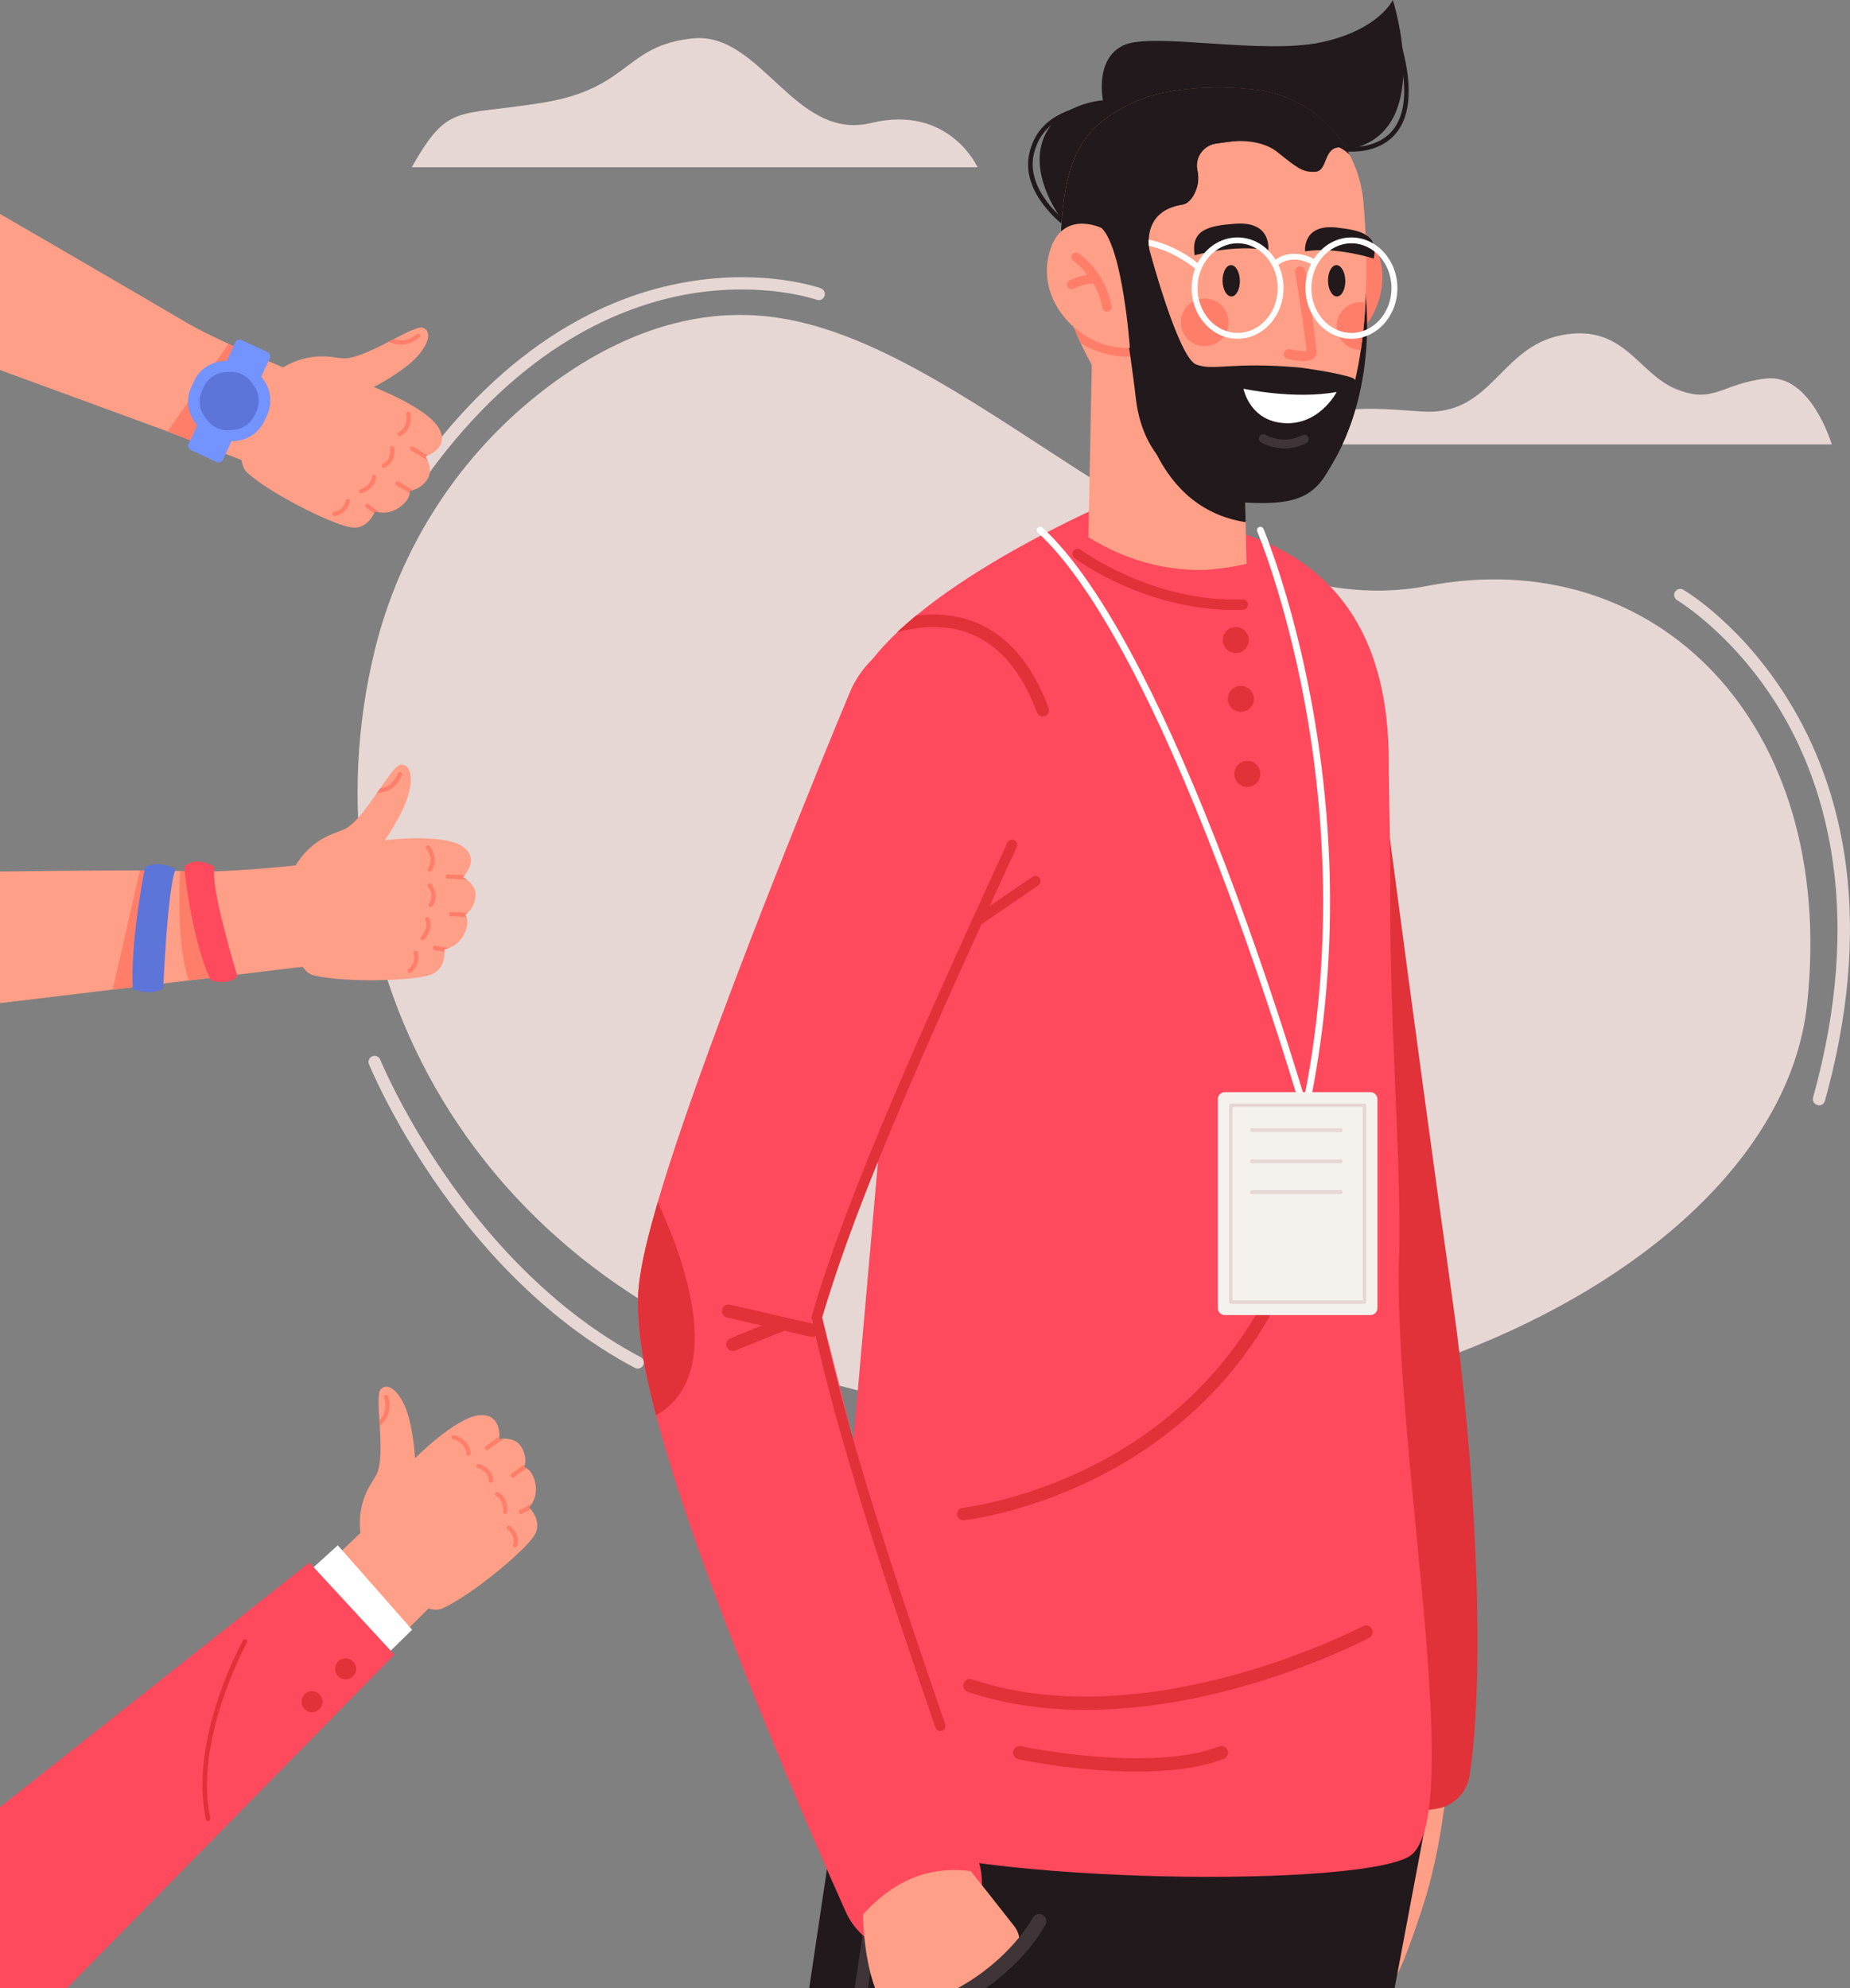 <?xml version="1.0" encoding="UTF-8"?>
<svg id="Layer_1" data-name="Layer 1" xmlns="http://www.w3.org/2000/svg" viewBox="0 0 408.98 439.42">
  <rect x="0" y="0" width="408.98" height="439.42" fill="#808080" stroke="none"/>
  <defs>
    <style>
      .cls-1 {
        fill: #e13139;
      }

      .cls-2 {
        fill: #fff;
      }

      .cls-3 {
        fill: #ff9f87;
      }

      .cls-4 {
        fill: #ff7e6a;
      }

      .cls-5 {
        fill: #ff495c;
      }

      .cls-6 {
        fill: #3f3538;
      }

      .cls-7 {
        fill: #f5f2ee;
      }

      .cls-8 {
        fill: #21191b;
      }

      .cls-9 {
        fill: #e6d7d4;
      }

      .cls-10 {
        fill: #7393ff;
      }

      .cls-11 {
        fill: #5d74d9;
      }
    </style>
  </defs>
  <g>
    <path class="cls-9" d="M82.75,144.11c5.57-23.11,18.87-43.83,38.11-58.41,13.43-10.18,31.17-18.54,51.36-15.43,45.08,6.94,92.98,68.95,143.24,59.25s90.69,29.87,84.05,92.34-117.05,111.16-214.98,84.12c-84.14-23.23-117.3-97.53-101.78-161.87Z"/>
    <g>
      <path class="cls-9" d="M404.95,98.23s-4.6-15.71-14.56-14.56c-9.96,1.15-11.49,5.75-19.92,2.3-8.43-3.45-11.49-14.56-25.28-11.88-13.79,2.68-15.32,18.01-31.03,16.86s-21.07-1.53-26.82,7.28h117.61Z"/>
      <path class="cls-9" d="M216.11,36.96s-6.3-13.93-23.51-9.78c-17.01,4.11-24.34-20.26-39.48-18.69-15.15,1.57-13.78,11.06-33.1,14.2-19.32,3.13-20.86,0-29,14.27,0,0,125.09,0,125.09,0Z"/>
    </g>
    <path class="cls-9" d="M402.14,244.31c.59,0,1.13-.39,1.3-.99,5.15-18.52,6.72-35.97,4.67-51.87-1.64-12.76-5.6-24.55-11.77-35.05-10.52-17.91-23.65-25.72-24.2-26.05-.64-.38-1.47-.16-1.85.48-.38.64-.16,1.47.48,1.84h0c.13.08,13.16,7.86,23.31,25.21,9.37,16.01,18.14,43.7,6.74,84.7-.2.72.22,1.46.94,1.66.12.03.24.05.36.05Z"/>
    <path class="cls-9" d="M93.46,105.56c.42,0,.83-.19,1.09-.56,20.68-28.57,43.02-37.57,58.11-40.08,16.28-2.71,27.78,1.3,27.89,1.34.7.25,1.47-.11,1.72-.82.25-.7-.11-1.47-.82-1.72-.49-.18-12.27-4.29-29.24-1.46-9.94,1.65-19.59,5.37-28.69,11.04-11.33,7.06-21.82,17.2-31.17,30.12-.44.6-.3,1.45.3,1.88.24.17.52.26.79.26Z"/>
    <path class="cls-9" d="M140.99,302.5c.48,0,.95-.26,1.19-.72.35-.66.1-1.47-.56-1.82-20.25-10.69-34.83-28-43.49-40.64-9.4-13.71-14.03-25-14.07-25.11-.28-.69-1.07-1.02-1.76-.74s-1.02,1.07-.74,1.76c.05.11,4.79,11.67,14.35,25.62,8.83,12.89,23.71,30.56,44.46,41.5.2.11.41.16.63.16Z"/>
  </g>
  <g>
    <g>
      <g>
        <path class="cls-3" d="M78.28,116.62c-3.38.08-18.34-7.34-23.6-12.12-2.54-2.31-1.07-8.83,1.14-14.96,2.61-7.25,9.97-11.65,17.61-10.62.83.11,1.61.21,2.29.27,2.47.23,6.58-1.79,10.26-3.68.36-.19.71-.37,1.06-.55,2.95-1.53,5.47-2.82,6.38-2.53,2.12.68,1.48,3.69-1.69,6.89-3.17,3.2-9.11,6.23-9.11,6.23,0,0,11.71,4.49,14.37,9.04,2.15,3.68-1.11,5.53-2.44,6.1-.31.14-.52.2-.52.2,0,0,.25.35.51.92h0c.47,1.04.93,2.78-.18,4.3-1.11,1.52-2.37,2.04-3.12,2.23-.4.1-.66.1-.66.1,0,0,.04.22-.01.6-.1.71-.56,1.94-2.35,3.16-1.63,1.12-3.23,1.2-4.25,1.07-.68-.08-1.09-.24-1.09-.24,0,0-.06.19-.2.48-.47.96-1.78,3.07-4.39,3.13Z"/>
        <path class="cls-4" d="M85.97,75.5c.36-.19.71-.37,1.06-.55.93.33,2.17.49,3.53-.1.5-.22,1.02-.54,1.55-.99.2-.17.49-.15.66.05.17.2.15.49-.05.66-2.71,2.31-5.29,1.66-6.75.93Z"/>
        <path class="cls-4" d="M87.9,96.14c-.1-.22,0-.48.21-.6,2.28-1.24,1.74-3.87,1.72-3.98-.05-.25.11-.5.36-.56.25-.05.5.1.56.36.26,1.18.14,3.75-2.19,5.01-.23.12-.51.04-.64-.19,0-.01-.01-.03-.02-.04Z"/>
        <path class="cls-4" d="M84.4,103.11c-.1-.24,0-.52.24-.62,1.98-.86,1.59-3.34,1.58-3.36-.04-.26.13-.5.39-.54.26-.04.5.13.54.39.19,1.11-.02,3.46-2.14,4.38-.24.1-.52,0-.62-.24Z"/>
        <path class="cls-4" d="M79.4,108.77s0-.01,0-.02c-.09-.24.03-.51.27-.61,2.57-1,2.55-2.69,2.55-2.76,0-.26.19-.48.45-.49.26-.01.48.18.49.44,0,.1.09,2.42-3.14,3.68-.24.09-.5-.02-.6-.25Z"/>
        <path class="cls-4" d="M73.47,113.78s-.03-.08-.04-.12c-.04-.26.15-.49.4-.53,2.17-.29,2.61-2.43,2.62-2.45.05-.26.3-.42.55-.37.25.05.42.3.37.55-.19.98-1.15,2.9-3.42,3.2-.21.03-.41-.09-.49-.28Z"/>
        <path class="cls-4" d="M94.52,101.8c-1.7-1.14-3.62-2.21-3.65-2.23-.09-.05-.16-.13-.2-.22-.06-.13-.06-.28.02-.42.13-.23.41-.31.64-.18.1.06,1.65.92,3.2,1.93-.31.14-.52.2-.52.2,0,0,.25.35.51.92Z"/>
        <path class="cls-4" d="M90.55,109.02c-1.48-.95-2.9-1.74-2.92-1.75-.09-.05-.16-.13-.2-.22-.06-.13-.06-.28.02-.42.13-.23.41-.31.64-.18.1.05,1.6.89,3.13,1.88-.4.1-.66.1-.66.1,0,0,.04.23,0,.6Z"/>
        <path class="cls-4" d="M82.66,113.49c-.99-.72-1.7-1.31-1.76-1.36-.06-.05-.1-.11-.13-.17-.07-.16-.05-.35.07-.49.17-.2.46-.23.66-.05.02.02,1.1.92,2.45,1.85-.68-.08-1.09-.24-1.09-.24,0,0-.06.19-.2.48Z"/>
      </g>
      <path class="cls-3" d="M40.98,71.16c2.6,1.54,6.04,3.23,9.55,4.84,1.39.64,2.78,1.26,4.14,1.85,6.14,2.68,11.47,4.76,11.47,4.76l-11.37,19.61-9.99-3.87-7.73-2.99L0,81.79v-34.51s32.69,18.98,40.98,23.88Z"/>
      <path class="cls-4" d="M37.04,95.37l13.49-19.36c1.39.64,2.78,1.26,4.14,1.85l-9.9,20.5-7.73-2.99Z"/>
    </g>
    <g>
      <path class="cls-10" d="M59.64,79.17l-10.36,22.45c-.24.51-.85.74-1.36.5l-5.71-2.63c-.51-.24-.74-.85-.5-1.36l10.32-22.47c.24-.51.85-.74,1.36-.5l5.74,2.65c.51.24.74.85.5,1.36Z"/>
      <path class="cls-10" d="M58.46,93.01l.59-1.28c1.15-2.49.88-5.41-.7-7.66l-.81-1.15c-1.58-2.24-4.25-3.47-6.98-3.22l-1.4.13c-2.74.25-5.13,1.94-6.28,4.44l-.59,1.28c-1.15,2.49-.88,5.41.7,7.66l.81,1.15c1.58,2.24,4.25,3.47,6.98,3.22l1.4-.13c2.74-.25,5.13-1.94,6.28-4.44Z"/>
      <path class="cls-11" d="M49.57,82.3l1.01-.09c1.97-.18,3.88.7,5.02,2.32l.59.83c1.14,1.62,1.33,3.71.51,5.51l-.42.92c-.83,1.79-2.55,3.01-4.52,3.19l-1.01.09c-1.97.18-3.88-.7-5.02-2.32l-.59-.83c-1.14-1.62-1.33-3.71-.51-5.51l.42-.92c.83-1.79,2.55-3.01,4.52-3.19Z"/>
    </g>
  </g>
  <g>
    <g>
      <path class="cls-3" d="M95.85,215.18c-2.95,1.66-19.64,2.13-26.53.39-3.33-.84-5.09-7.29-6.02-13.74-1.1-7.63,3.33-14.97,10.56-17.65.79-.29,1.52-.58,2.15-.84,2.29-.95,4.97-4.67,7.33-8.07.23-.33.45-.66.68-.98,1.89-2.74,3.5-5.06,4.44-5.23,2.19-.4,3.04,2.56,1.75,6.87s-5.12,9.78-5.12,9.78c0,0,12.45-1.54,16.93,1.23,3.62,2.24,1.61,5.4.71,6.53-.21.27-.36.42-.36.42,0,0,.39.2.88.57h0c.9.7,2.13,2.01,1.86,3.88-.27,1.86-1.14,2.92-1.71,3.43-.31.28-.53.39-.53.39,0,0,.14.18.27.53.24.67.41,1.98-.59,3.89-.92,1.76-2.29,2.57-3.24,2.94-.64.25-1.08.3-1.08.3,0,0,.03.2.04.52.04,1.07-.13,3.54-2.4,4.82Z"/>
      <path class="cls-4" d="M83.33,175.26c.23-.33.45-.66.68-.98.97-.14,2.14-.58,3.07-1.75.34-.43.65-.96.9-1.6.09-.24.37-.36.61-.26.24.09.36.37.26.61-1.3,3.31-3.89,3.95-5.53,3.99Z"/>
      <path class="cls-4" d="M94.72,192.58c-.19-.15-.23-.42-.1-.63,1.43-2.16-.28-4.23-.35-4.32-.17-.2-.14-.49.06-.66s.49-.15.66.05c.78.92,1.88,3.24.42,5.45-.14.22-.43.28-.65.13-.01,0-.02-.01-.03-.02Z"/>
      <path class="cls-4" d="M94.9,200.37c-.2-.16-.24-.46-.07-.66,1.34-1.69-.17-3.69-.18-3.71-.16-.21-.12-.5.09-.66.21-.16.5-.12.66.09.69.9,1.61,3.07.17,4.87-.16.2-.46.24-.66.08Z"/>
      <path class="cls-4" d="M93.15,207.72s0,0-.01-.01c-.2-.17-.22-.47-.05-.66,1.8-2.09.99-3.57.95-3.63-.13-.22-.05-.51.17-.64.22-.13.51-.06.64.16.05.08,1.22,2.1-1.05,4.73-.16.19-.45.22-.65.06Z"/>
      <path class="cls-4" d="M90.27,214.92s-.06-.06-.09-.09c-.15-.21-.1-.51.11-.66,1.78-1.27,1.17-3.37,1.16-3.39-.07-.25.07-.51.31-.59.25-.08.51.07.59.31.29.95.34,3.1-1.51,4.43-.18.12-.41.11-.57-.01Z"/>
      <path class="cls-4" d="M103.23,194.46c-2.04-.21-4.23-.25-4.26-.25-.11,0-.21-.04-.28-.1-.11-.09-.18-.23-.18-.38,0-.26.22-.47.48-.46.11,0,1.89.04,3.74.2-.21.27-.36.42-.36.42,0,0,.39.2.88.57Z"/>
      <path class="cls-4" d="M103.11,202.7c-1.75-.14-3.38-.18-3.4-.17-.11,0-.21-.04-.28-.1-.11-.09-.18-.23-.18-.38,0-.26.22-.46.48-.46.11,0,1.83.03,3.65.19-.31.28-.53.39-.53.39,0,0,.14.18.27.53Z"/>
      <path class="cls-4" d="M98.25,210.35c-1.21-.17-2.11-.36-2.19-.38-.07-.01-.14-.05-.19-.09-.14-.11-.21-.29-.17-.47.05-.25.3-.42.56-.36.02,0,1.4.3,3.03.48-.64.25-1.08.3-1.08.3,0,0,.03.19.04.52Z"/>
    </g>
    <path class="cls-3" d="M69.16,190.85l-.83,22.66-10.64,1.28-8.23.99-.37.05-7.38.89-9.24,1.11-7.55.9-24.93,3v-29.09s17.89-.28,30.93-.24c1.05,0,2.07,0,3.04.02,2.24.02,4.25.05,5.88.1l.6.02c.4.01.78.03,1.12.04.73.03,1.51.05,2.31.05,2.56.02,5.47-.09,8.39-.26,1.52-.09,3.05-.2,4.53-.31,6.68-.52,12.36-1.19,12.36-1.19Z"/>
    <path class="cls-4" d="M49.1,215.82l-7.38.89c-2.53-7.49-2.15-19.43-1.87-24.21l.6.02,3.44.1,5.21,23.21Z"/>
    <path class="cls-4" d="M33.97,192.4l-1.49,25.42-7.55.9,6-26.34c1.05,0,2.07,0,3.04.02Z"/>
    <path class="cls-11" d="M32.08,191.61s-3.25,15.89-2.75,26.97c0,0,3.5,1.67,6.75-.08,0,0,.92-22.25,2.75-26.42,0,0-3.33-2.01-6.75-.47Z"/>
    <path class="cls-5" d="M40.75,191.61s1.27,14.94,5.83,25.06c0,0,3.79,1.29,5.92-.83,0,0-6.17-20-5.08-24.23,0,0-4.06-2.69-6.67,0Z"/>
  </g>
  <g>
    <g>
      <g>
        <path class="cls-3" d="M118.42,338.83c-1.3,3.13-14.13,13.8-20.63,16.68-3.14,1.39-8.51-2.6-13.22-7.09-5.58-5.32-6.62-13.83-2.59-20.4.44-.72.84-1.39,1.18-1.99,1.21-2.17,1.03-6.74.78-10.87-.03-.4-.05-.8-.07-1.19-.21-3.32-.37-6.14.27-6.86,1.48-1.66,3.97.14,5.61,4.33,1.64,4.19,2.01,10.86,2.01,10.86,0,0,8.85-8.89,14.08-9.48,4.23-.48,4.6,3.26,4.59,4.7,0,.34-.03.56-.03.56,0,0,.43-.09,1.04-.09h0c1.14,0,2.92.27,3.86,1.9.94,1.64.91,3,.77,3.76-.07.41-.18.64-.18.64,0,0,.22.05.54.25.6.38,1.55,1.3,1.94,3.43.36,1.95-.21,3.44-.73,4.32-.35.59-.67.9-.67.9,0,0,.15.13.36.38.69.82,2.08,2.87,1.09,5.28Z"/>
        <path class="cls-4" d="M83.93,315.16c-.03-.4-.05-.8-.07-1.19.68-.71,1.33-1.78,1.34-3.27,0-.55-.08-1.15-.28-1.82-.08-.25.07-.51.32-.58.25-.08.51.07.58.32,1.02,3.41-.62,5.51-1.89,6.55Z"/>
        <path class="cls-4" d="M103.58,321.75c-.24,0-.44-.19-.46-.43-.21-2.58-2.83-3.16-2.94-3.18-.25-.05-.42-.3-.37-.55s.3-.42.55-.37c1.18.24,3.48,1.39,3.69,4.03.02.26-.17.49-.43.51-.02,0-.03,0-.04,0Z"/>
        <path class="cls-4" d="M108.54,327.77c-.26,0-.47-.21-.47-.47.02-2.16-2.41-2.8-2.43-2.81-.25-.07-.4-.32-.34-.57.07-.25.32-.4.57-.34,1.09.28,3.16,1.42,3.14,3.73,0,.26-.21.47-.47.47Z"/>
        <path class="cls-4" d="M111.69,334.63h-.02c-.26-.01-.46-.23-.45-.49.13-2.76-1.43-3.42-1.5-3.45-.24-.1-.36-.37-.26-.61.09-.24.36-.36.6-.27.09.04,2.25.9,2.1,4.37-.01.25-.22.45-.47.45Z"/>
        <path class="cls-4" d="M113.87,342.07s-.09,0-.13-.02c-.25-.07-.39-.33-.32-.58.61-2.1-1.16-3.37-1.18-3.39-.21-.15-.26-.44-.11-.65.15-.21.44-.26.65-.12.81.57,2.18,2.23,1.55,4.42-.06.21-.25.34-.46.34Z"/>
        <path class="cls-4" d="M111.44,317.98c-1.73,1.09-3.49,2.42-3.51,2.43-.08.07-.19.1-.29.1-.14,0-.28-.07-.37-.19-.16-.21-.12-.5.09-.66.09-.07,1.51-1.13,3.07-2.15,0,.34-.03.56-.03.56,0,0,.43-.09,1.04-.09Z"/>
        <path class="cls-4" d="M116.43,324.53c-1.47.97-2.76,1.95-2.78,1.96-.08.07-.19.1-.29.1-.14,0-.28-.07-.38-.19-.15-.21-.11-.5.09-.66.09-.07,1.46-1.1,2.99-2.1-.07.41-.18.64-.18.64,0,0,.22.05.54.25Z"/>
        <path class="cls-4" d="M117.33,333.56c-1.06.61-1.89,1.02-1.96,1.05-.07.03-.14.05-.21.05-.17,0-.34-.1-.42-.27-.11-.23-.02-.51.22-.63.02,0,1.28-.63,2.68-1.49-.35.59-.67.9-.67.9,0,0,.15.13.35.38Z"/>
      </g>
      <path class="cls-3" d="M61.76,354.54c2.46-1.76,5.4-4.22,8.29-6.77,1.14-1.01,2.28-2.04,3.37-3.04,4.94-4.53,8.99-8.57,8.99-8.57l13.34,18.34-7.58,7.57-5.86,5.86-43.31,43.27-19.43-25.19s34.36-25.87,42.2-31.47Z"/>
    </g>
    <polygon class="cls-2" points="68.22 347.4 74.68 341.56 91.11 360.22 85.79 365.42 68.22 347.4"/>
    <polygon class="cls-5" points="14.8 439.42 87.19 365.73 68.39 345.38 0 399.43 0 439.42 14.8 439.42"/>
    <path class="cls-1" d="M45.63,402.33c-.05-.06-.09-.14-.11-.22-2.01-9.23.33-19.49,2.65-26.48,2.5-7.55,5.52-13.01,5.55-13.07.13-.24.44-.33.68-.19s.33.44.19.68c-.12.21-11.85,21.6-8.1,38.85.06.27-.11.54-.38.6-.18.04-.37-.03-.48-.16Z"/>
    <path class="cls-1" d="M70.52,377.87c-.96.85-2.43.75-3.27-.21-.85-.96-.75-2.43.21-3.27.96-.85,2.43-.75,3.27.21.85.96.75,2.43-.21,3.27Z"/>
    <path class="cls-1" d="M77.94,370.61c-.96.85-2.43.75-3.27-.21-.85-.96-.75-2.43.21-3.27.96-.85,2.43-.75,3.27.21.85.96.75,2.43-.21,3.27Z"/>
  </g>
  <g>
    <path class="cls-3" d="M319.86,394.42s-1.13,14.01-5.25,26.76c-4.12,12.76-5.72,15.15-5.72,15.15,0,0-19.89-49.51,10.97-41.91Z"/>
    <polygon class="cls-8" points="308.31 439.42 316 398.6 244.2 401.04 240.83 439.42 308.31 439.42"/>
    <g>
      <path class="cls-8" d="M254.41,439.42c5.75-20.17,9.81-34.37,9.81-34.37l-77.12-20.61-8.2,54.98h75.51Z"/>
      <path class="cls-6" d="M191.88,439.42l6.75-45.38c.12-.8-.43-1.54-1.23-1.65-.8-.12-1.54.43-1.65,1.23l-6.81,45.8h2.94Z"/>
    </g>
    <g>
      <g>
        <path class="cls-1" d="M318.05,399.69c3.56-.75,6.28-3.65,6.83-7.25,3.77-24.64.9-72.08-3.63-104.11-8.56-60.54-19.93-148.33-19.93-148.33-7.54,40.8-12.16,208.19-.57,257.53,6.05,2.36,11.86,3.29,17.3,2.15Z"/>
        <path class="cls-5" d="M313.88,346.89c-.22-2.33-.45-4.67-.67-7.04-.08-.83-.16-1.67-.24-2.5-.22-2.23-.43-4.46-.64-6.69-.11-1.15-.22-2.29-.33-3.43-.11-1.2-.23-2.4-.33-3.59-.06-.66-.12-1.33-.18-2-.06-.61-.11-1.22-.16-1.84-.14-1.45-.26-2.89-.38-4.33-.04-.38-.07-.76-.1-1.13-.03-.38-.06-.77-.09-1.14-.17-1.98-.32-3.95-.46-5.89-.07-.96-.14-1.93-.2-2.88-.06-.77-.11-1.55-.15-2.31-.02-.24-.03-.48-.05-.72-.03-.48-.06-.95-.08-1.42-.05-.77-.1-1.56-.14-2.33-.03-.66-.07-1.33-.1-1.98-.04-.79-.08-1.56-.11-2.33-.07-1.62-.12-3.2-.17-4.76-.06-2.48-.09-4.87-.08-7.15.01-1.25.04-2.46.08-3.65.01-.38.02-.76.03-1.15.02-.82.04-1.65.04-2.52.03-3.12,0-6.52-.08-10.15-.02-.87-.04-1.76-.07-2.65,0-.05,0-.1,0-.14-.02-.81-.04-1.63-.07-2.46-.03-.89-.06-1.81-.08-2.73,0-.04,0-.06,0-.1-.01-.34-.02-.68-.04-1.03-.02-.4-.03-.8-.05-1.2-.01-.38-.04-.76-.05-1.14-.04-1.11-.08-2.24-.12-3.37-.05-1.11-.1-2.23-.14-3.36-.03-.74-.06-1.49-.09-2.24-.08-1.98-.16-3.98-.25-6.01-.02-.41-.03-.82-.05-1.23-.01-.33-.03-.68-.04-1.02-.1-2.46-.2-4.96-.3-7.47-.02-.79-.05-1.58-.08-2.38-.02-.73-.06-1.45-.08-2.19-.02-.79-.05-1.59-.08-2.38,0-.07,0-.13,0-.19-.03-.97-.06-1.95-.08-2.92-.02-.6-.04-1.2-.05-1.8-.12-4.61-.2-9.22-.22-13.79-.01-1.6-.01-3.2,0-4.79,0-.3,0-.6,0-.89.06-9.25-.33-20.19-.34-28.35-.03-25.55-10.14-43.03-32.4-50.24l-16.95-5.5c-5.94-1.92-12.39-1.49-18.03,1.2-9.77,4.65-25.48,12.86-37.14,22.51-1.46,1.21-2.85,2.43-4.16,3.68-5.7,5.41-9.85,11.17-10.84,16.94-.24,1.41-.52,3.5-.83,6.18-.16,1.46-.35,3.1-.53,4.9-1.22,11.86-2.74,30.78-4.12,52.9-.04.6-.07,1.2-.11,1.82-.11,1.8-.22,3.63-.34,5.48-.04.73-.08,1.46-.12,2.2-.04.78-.09,1.57-.14,2.36-.06,1.01-.12,2.02-.17,3.04-.04.79-.09,1.58-.13,2.37-.04.73-.07,1.45-.12,2.18-.04.64-.06,1.29-.1,1.92-.05,1.05-.11,2.11-.16,3.18-.04.61-.06,1.21-.09,1.82-.13,2.58-.26,5.19-.38,7.82-.18,3.97-.36,7.98-.52,12-.02.63-.05,1.27-.07,1.9-.05,1.42-.1,2.83-.15,4.25-.09,2.24-.17,4.49-.25,6.74-.15,4.77-.29,9.55-.41,14.31-.04,2.05-.1,4.09-.14,6.13-.01.52-.02,1.02-.03,1.54-.03,1.49-.05,2.97-.09,4.45,0,.29,0,.57,0,.85-.02.98-.04,1.97-.04,2.95-.01,1.09-.03,2.17-.04,3.24-.01,1.15-.02,2.29-.03,3.42-.02,1.98-.03,3.96-.03,5.92,0,.71,0,1.41,0,2.11v1.83c0,1.05,0,2.08,0,3.12.01,3.14.04,6.23.09,9.26.02,1.69.06,3.36.1,5.02.01.69.03,1.38.04,2.06.02.71.04,1.42.06,2.12.86,30.45,3.7,53.19,9.87,56.71,19.97,11.4,109.23,12.76,122.73,5.68,7.59-3.99,5.62-32.18,2.67-63.57ZM188.66,318.37l-6.92-27.2c3.62-11.86,7.74-23.35,12.36-34.48l-5.44,61.68Z"/>
        <path class="cls-1" d="M212.97,336.01c-.69,0-1.29-.52-1.37-1.23-.08-.76.47-1.43,1.22-1.51h0c.15-.02,15.13-1.71,31.81-10.92,15.33-8.46,35.3-25.21,43.35-56.94.19-.74.93-1.18,1.67-.99s1.18.93.99,1.67c-3.66,14.44-10.02,27.11-18.89,37.65-7.1,8.43-15.81,15.52-25.89,21.07-17.15,9.44-32.12,11.13-32.75,11.19-.05,0-.1,0-.15,0Z"/>
        <path class="cls-1" d="M276.06,141.22c.14,1.58-1.03,2.97-2.61,3.11-1.58.14-2.97-1.03-3.11-2.61-.14-1.58,1.03-2.97,2.61-3.11,1.58-.14,2.97,1.03,3.11,2.61Z"/>
        <path class="cls-1" d="M277.18,154.22c.14,1.58-1.03,2.97-2.61,3.11-1.58.14-2.97-1.03-3.11-2.61-.14-1.58,1.03-2.97,2.61-3.1,1.58-.14,2.97,1.03,3.11,2.61Z"/>
        <path class="cls-1" d="M278.61,170.81c.14,1.58-1.03,2.97-2.61,3.11-1.58.14-2.97-1.03-3.11-2.61-.14-1.58,1.03-2.97,2.61-3.11,1.58-.14,2.97,1.03,3.11,2.61Z"/>
        <path class="cls-1" d="M274.85,134.77s-.04,0-.05,0c-20.61.8-36.59-10.91-37.26-11.41-.51-.38-.61-1.09-.23-1.6s1.09-.61,1.6-.24c.16.12,16.02,11.73,35.8,10.96.63-.02,1.16.47,1.18,1.1.02.61-.44,1.13-1.04,1.18Z"/>
        <path class="cls-1" d="M207.87,382.61c.12,0,.25-.02.37-.06.6-.2.91-.85.71-1.45-10.69-31.1-21.6-63.66-27.21-89.93,7.94-27.3,25.77-66.26,43.02-103.95.26-.57.01-1.25-.56-1.51-.57-.26-1.25,0-1.51.56-17.34,37.89-35.27,77.06-43.21,104.54-.05.18-.06.37-.02.55,5.62,26.45,16.58,59.2,27.34,90.48.16.47.61.77,1.08.77Z"/>
        <path class="cls-1" d="M216.35,204.46c.22,0,.45-.06.64-.2l12.55-8.56c.52-.35.65-1.06.3-1.59-.35-.52-1.07-.66-1.59-.3l-12.55,8.56c-.52.36-.65,1.07-.3,1.58.22.32.58.5.94.5Z"/>
        <path class="cls-1" d="M240.06,377.92c12.48,0,24.31-2.31,33.55-4.84,16.85-4.63,28.95-11,29.07-11.07.71-.38.98-1.26.6-1.97-.38-.71-1.26-.98-1.97-.6-.47.25-47.45,24.79-86.42,11.75-.77-.26-1.59.16-1.85.92-.26.76.16,1.59.92,1.85,8.58,2.87,17.49,3.97,26.09,3.97Z"/>
        <path class="cls-1" d="M251.29,391.58c6.77,0,13.71-.7,19.24-2.82.75-.29,1.13-1.13.84-1.88-.29-.75-1.13-1.13-1.88-.84-15.35,5.86-43.49,0-43.78-.06-.79-.17-1.56.34-1.73,1.12-.17.79.34,1.56,1.12,1.73.78.17,13.18,2.75,26.18,2.75Z"/>
      </g>
      <g>
        <g>
          <path class="cls-5" d="M228.36,171.07v.03c-2.35,4.96-4.72,10.07-7.05,15.13l-6.96,15.24c-4.6,10.17-9.13,20.36-13.54,30.57-4.4,10.2-8.7,20.42-12.69,30.57-1.98,5.07-3.89,10.12-5.58,15.02-.84,2.44-1.61,4.84-2.25,7.04-.3,1.08-.6,2.15-.79,2.97-.06.23-.09.4-.13.57l-.06.26s0,.02,0,.03v-.02s0-.02,0-.03c0,0,0-.02-.02-.02v.05c0,.07-.03.14-.05.21,0,.29-.05.5-.04.92,0,.19,0,.36,0,.57l.02.66c0,.43.07.96.09,1.44l.15,1.59c.25,2.19.64,4.58,1.1,7.03.93,4.92,2.16,10.07,3.5,15.25,2.72,10.37,5.95,20.89,9.36,31.38,3.42,10.5,7.06,21,10.83,31.47,1.88,5.24,3.8,10.47,5.75,15.68l2.95,7.81,2.97,7.72.1.26c2.98,7.77-.62,16.59-8.32,20.01-7.94,3.52-17.25-.06-20.77-8l-3.5-7.88-3.42-7.84c-2.26-5.23-4.49-10.48-6.68-15.74-4.39-10.53-8.66-21.12-12.77-31.85-4.09-10.74-8.03-21.59-11.6-32.85-1.38-4.41-2.72-8.86-3.94-13.5-.35-1.31-.68-2.62-1-3.96-.73-3.05-1.42-6.19-1.98-9.57l-.4-2.61c-.11-.92-.24-1.78-.32-2.76l-.13-1.45c-.04-.49-.07-1.03-.09-1.54-.07-.99-.07-2.19-.08-3.31l.07-1.9.03-.47.05-.54.11-1.08.06-.54.07-.49.12-.79c.08-.53.16-1.05.25-1.5.34-1.95.72-3.61,1.11-5.26.77-3.25,1.61-6.24,2.46-9.17,0-.04.03-.09.04-.13,1.7-5.79,3.52-11.32,5.38-16.79,3.76-11.01,7.72-21.74,11.77-32.43,4.05-10.67,8.2-21.26,12.42-31.82l6.37-15.81c2.15-5.28,4.29-10.49,6.52-15.82.12-.28.27-.64.4-.91,5.22-11.07,18.43-15.82,29.5-10.6,11.07,5.22,15.81,18.43,10.59,29.5Z"/>
          <path class="cls-1" d="M231.01,158.27c-.07.03-.15.05-.22.06-.65.12-1.31-.23-1.55-.87-3.46-9.33-8.66-15.28-15.46-17.67-5.46-1.92-11.1-1.24-15.46-.03,1.31-1.25,2.7-2.47,4.16-3.68,3.78-.49,8.01-.36,12.21,1.12,7.61,2.68,13.37,9.17,17.13,19.31.26.71-.1,1.5-.81,1.77Z"/>
        </g>
        <path class="cls-1" d="M145.04,312.82c-.35-1.31-.68-2.62-1-3.96-.73-3.05-1.42-6.19-1.98-9.57l-.4-2.61c-.11-.92-.24-1.78-.32-2.76l-.13-1.45c-.04-.49-.07-1.03-.09-1.54-.07-.99-.07-2.19-.08-3.31l.07-1.9.03-.47.05-.54.11-1.08.06-.54.07-.49.12-.79c.08-.53.16-1.05.25-1.5.34-1.95.72-3.61,1.11-5.26.77-3.25,1.61-6.24,2.46-9.17,0-.04.03-.09.04-.13,4.83,10.25,15.84,37.83-.36,47.07Z"/>
        <path class="cls-3" d="M212.71,439.42l9.69-5.23s.09-.05.14-.08c3.02-1.67,3.79-5.68,1.66-8.4-3.53-4.51-9.59-12.14-9.59-12.14-10.18-1.28-17.67,2.83-23.83,9.58,0,0,.02,9.02,2.66,16.27h19.26Z"/>
        <path class="cls-6" d="M217.94,439.42c9.15-6.36,12.94-13.57,13.19-14.06.4-.78.09-1.74-.69-2.14s-1.74-.09-2.14.69c-.07.13-4.8,9.05-16.53,15.51h6.17Z"/>
        <path class="cls-1" d="M179.51,295.5c.66,0,1.26-.46,1.42-1.13.18-.79-.31-1.57-1.09-1.75l-18.46-4.25c-.78-.18-1.57.31-1.75,1.09-.18.79.31,1.57,1.09,1.75l18.46,4.25c.11.03.22.04.33.04Z"/>
        <path class="cls-1" d="M162.02,298.61c.18,0,.37-.03.55-.11l11.25-4.55c.75-.3,1.11-1.15.8-1.9-.3-.75-1.15-1.11-1.9-.8l-11.25,4.55c-.75.3-1.11,1.15-.8,1.9.23.57.78.91,1.35.91Z"/>
      </g>
    </g>
    <g>
      <path class="cls-8" d="M234.75,48.52s-7.04-9.02-4.27-17.35c2.77-8.33,13.35-9,13.35-9,0,0-1.92-9.17,4.58-12.17s30.69,2.24,43.96-.71c12.55-2.79,15.54-9.29,15.54-9.29,0,0,9.65,29.83-10.17,33.08-19.83,3.25-55.5,1.46-63,15.44Z"/>
      <path class="cls-8" d="M235.55,50.14c-.41-.3-10.13-7.46-7.95-16.43,1.96-8.09,9.09-9.72,14.81-11.03.71-.16,1.39-.32,2.05-.48l.24.97c-.66.17-1.35.32-2.07.49-5.74,1.31-12.24,2.8-14.06,10.29-2.02,8.32,7.47,15.31,7.57,15.38l-.59.81Z"/>
      <path class="cls-8" d="M298.86,33.52c-1.28,0-2.15-.14-2.25-.16l.17-.99c.07.01,6.96,1.12,10.88-3.33,3.43-3.89,3.68-10.79.73-20.49l.96-.29c3.05,10.06,2.73,17.27-.95,21.45-2.86,3.24-7.01,3.81-9.55,3.81Z"/>
      <g>
        <path class="cls-3" d="M275.58,124.63s-.03.01-.11.03c-.63.15-4.15.96-9.07,1.31h-.05c-6.55.16-15.89-1.09-25.74-7.23l.37-18.77.4-20.14,4.62,1.41,28.77,8.78.55,23.43.26,11.17Z"/>
        <path class="cls-8" d="M251.33,85.36s1.96,26.65,24.04,30.05l-.6-25.39-23.44-4.66Z"/>
      </g>
      <path class="cls-4" d="M291.91,50.8s8.6-5.31,12.72,5.18c4.12,10.49-5.4,23.87-15.19,21.69,0,0-1.41-21.48,2.46-26.88Z"/>
      <path class="cls-8" d="M294.38,102.69s9.81-14.18,7.49-38c0,0-2.47,18.58-5.31,21.65l-2.17,16.35Z"/>
      <path class="cls-3" d="M301.87,66.91c-.19,3.47-.52,6.97-1.03,10.43-.33,2.26-.75,4.49-1.26,6.67-1.8,7.77-4.78,14.91-9.5,20.19-9.2,10.29-22.27,5.8-33.43-4.24-7.25-6.52-13.7-15.4-17.74-24.11h0c-.59-1.28-1.13-2.53-1.62-3.78-1.77-4.59-2.79-9.01-2.83-12.91-.01-1.39-.01-2.72,0-4,.02-1.45.06-2.83.12-4.14.04-.86.1-1.69.16-2.5.23-3.08.6-5.77,1.12-8.15,2.11-9.55,6.79-14.12,15.23-17.94,6.15-2.79,16.52-3.73,26.17-2.64,9.26,1.04,17.05,6.65,21.14,14.52.37.68.69,1.38.99,2.1,0,0,0,.02.01.03,1.08,2.57,1.76,5.34,2.02,8.24.53,6.34.87,14.17.43,22.26Z"/>
      <path class="cls-4" d="M301.87,66.91c-.19,3.47-.52,6.97-1.03,10.43-.02,0-.05,0-.07,0-2.91,0-5.27-2.36-5.27-5.27s2.36-5.28,5.27-5.28c.38,0,.74.04,1.1.11Z"/>
      <path class="cls-4" d="M271.59,71.25c0,2.91-2.36,5.27-5.27,5.27s-5.27-2.36-5.27-5.27,2.36-5.28,5.27-5.28c2.91,0,5.27,2.36,5.27,5.28Z"/>
      <path class="cls-8" d="M264.11,56.42s9.02-2.54,16.25-1.08c0,0,.98-6.48-7.23-5.89-5.96.43-9.94,1.31-9.02,6.97Z"/>
      <path class="cls-8" d="M303.7,57.16s-8.35-2.71-15.18-1.61c0,0-.68-6.1,6.98-5.25,5.56.62,9.26,1.59,8.19,6.86Z"/>
      <path class="cls-4" d="M237.29,72.07c.49,1.25,1.02,2.51,1.61,3.77h0c4.42,2.74,8.65,2.99,10.05,2.99.26,0,.42,0,.47-.01.56-.03.99-.52.96-1.09-.03-.56-.53-.99-1.09-.96-.03,0-.16,0-.36,0-1.45,0-6.81-.31-11.64-4.71Z"/>
      <path class="cls-8" d="M294.05,103.32c-3.64,6.72-7.83,8.62-20.6,7.63-6.61-.51-13.63-5.04-17.77-10.57-3.16-4.21-4.24-9.18-4.58-12.36-.79-7.24-4.26-29.89-4.37-30.68-3.72-.21-8.13-1.37-12.26-2.17,0-.71.02-1.4.04-2.08.02-.7.05-1.39.08-2.06.04-.86.1-1.7.16-2.5.23-3.08.6-5.77,1.13-8.15,2.11-9.55,6.78-14.12,15.23-17.94,6.15-2.79,16.52-3.73,26.17-2.64,9.04,1.01,16.7,6.39,20.86,13.98.1.18.2.36.29.53-.12-.15-.26-.29-.4-.43-5.22-5.06-23.06-3.11-29.27-2.13-2.45.39-4.17,2.5-4.17,4.87,0,.35.04.7.12,1.06.32,1.45.22,2.97-.32,4.35-.56,1.44-1.51,2.98-3.03,3.21-2.39.36-4.03,1.21-5.14,2.28-3.14,2.99-2.12,7.67-2.12,7.67,0,0,6.36,23.88,10.35,25.38,3.99,1.49,7.64-.69,22.99.68,0,0,8.45,1.12,11.53,2.27.26.1.47.28.64.53,1.7,2.64-2.2,13.16-5.53,19.3Z"/>
      <path class="cls-6" d="M282.05,98.93c-1.9-.35-3.18-1.09-3.28-1.15-.46-.28-.62-.88-.34-1.34.27-.46.88-.62,1.34-.34.17.1,4,2.28,8.11.1.48-.25,1.07-.07,1.32.4.25.48.07,1.07-.4,1.32-2.5,1.33-4.91,1.35-6.74,1.01Z"/>
      <path class="cls-2" d="M274.9,85.92s11.34,2.45,20.6.71c0,0-4.13,8.09-12.7,6.77-6.69-1.03-7.9-7.48-7.9-7.48Z"/>
      <path class="cls-8" d="M298.13,33.76s-.08.07-.12.1c-5.22-5.06-23.06-3.11-29.26-2.13-2.45.39-4.17,2.5-4.17,4.87,0,.35.04.7.12,1.06.32,1.45.22,2.97-.32,4.35-.56,1.44-1.51,2.98-3.03,3.21-2.39.36-4.03,1.21-5.14,2.28-10.16,1.24-20.8,5.24-21.69,5.58.02-.7.05-1.39.08-2.06.04-.86.1-1.7.16-2.5.23-3.08.6-5.77,1.13-8.15,2.11-9.55,6.78-14.12,15.23-17.94,6.15-2.79,16.52-3.73,26.17-2.64,9.04,1.01,16.7,6.39,20.86,13.98Z"/>
      <path class="cls-8" d="M270.53,31.46s7.38-1.46,11.92,2.2,5.62,4.43,8.3,4.31c2.83-.12,1.76-5.39,5.44-5.39,3.68,0-18.38-8.33-25.66-1.13Z"/>
      <g>
        <path class="cls-3" d="M243.52,50.39s-9.45-4.6-11.77,6.43c-2.32,11.03,8.41,20.72,18.03,20.05,0,0-1.53-21.8-6.25-26.48Z"/>
        <g>
          <path class="cls-4" d="M244.7,68.87c-.48-.01-.89-.35-.98-.84-1.21-6.78-6.37-10.32-6.42-10.36-.47-.31-.59-.95-.28-1.41.31-.47.94-.59,1.41-.28.24.16,5.93,4.04,7.29,11.69.1.55-.27,1.08-.82,1.18-.07.01-.14.02-.2.02Z"/>
          <path class="cls-4" d="M236.87,63.92c-.36,0-.7-.21-.88-.55-.26-.5-.07-1.11.43-1.37.14-.07,3.44-1.78,6.12-1.28.55.1.92.63.82,1.19-.1.55-.63.92-1.19.82-1.65-.3-4.02.68-4.8,1.09-.16.08-.33.12-.49.11Z"/>
        </g>
      </g>
      <path class="cls-4" d="M288.11,79.81c-1.29,0-2.71-.3-3.46-.48-.59-.14-.95-.74-.81-1.33.14-.59.74-.95,1.33-.81,1.42.35,3.03.5,3.66.38-.08-1.81-1.3-10.08-2.49-17.43-.1-.6.31-1.17.91-1.26.6-.1,1.17.31,1.26.91.64,3.92,2.69,16.82,2.51,18.33-.06.49-.33.92-.75,1.22-.53.36-1.31.49-2.15.49Z"/>
      <path class="cls-8" d="M274.1,62.03c.03,1.91-.8,3.48-1.85,3.5-1.06.02-1.94-1.52-1.98-3.43-.03-1.91.8-3.48,1.85-3.5,1.06-.02,1.94,1.52,1.98,3.43Z"/>
      <path class="cls-8" d="M297.41,62.03c.03,1.91-.8,3.48-1.85,3.5-1.06.02-1.94-1.52-1.98-3.43-.03-1.91.8-3.48,1.85-3.5,1.06-.02,1.94,1.52,1.97,3.43Z"/>
      <g>
        <path class="cls-2" d="M288.6,63.68c0-6.18,4.56-11.2,10.16-11.2s10.16,5.03,10.16,11.2-4.56,11.2-10.16,11.2-10.16-5.02-10.16-11.2ZM289.9,63.68c0,5.46,3.97,9.9,8.86,9.9s8.86-4.44,8.86-9.9-3.97-9.9-8.86-9.9-8.86,4.44-8.86,9.9Z"/>
        <path class="cls-2" d="M263.43,63.68c0-6.18,4.56-11.2,10.16-11.2s10.16,5.03,10.16,11.2-4.56,11.2-10.16,11.2-10.16-5.02-10.16-11.2ZM264.74,63.68c0,5.46,3.97,9.9,8.86,9.9s8.86-4.44,8.86-9.9-3.97-9.9-8.86-9.9-8.86,4.44-8.86,9.9Z"/>
        <path class="cls-2" d="M253.93,52.95c5.37,1.16,9.18,3.84,10.83,5.2.54.44.86.74.91.8l-.91.93s-.2-.19-.55-.49c-1.33-1.11-5-3.85-10.25-5.07l-.04-1.37Z"/>
        <path class="cls-2" d="M282.22,58.84c3.61-3.12,7.93-.32,8.11-.2l.72-1.08c-.05-.04-5.31-3.47-9.68.3l.85.99Z"/>
      </g>
    </g>
    <g>
      <path class="cls-2" d="M288.48,246.33c-.33,0-.63-.22-.72-.54-.07-.25-7.42-25.68-18.26-54.06-14.31-37.49-28.16-63.08-40.06-74.01-.3-.28-.32-.76-.04-1.06s.76-.32,1.06-.04c6.75,6.2,14.04,16.85,21.67,31.64,6.08,11.79,12.4,26.25,18.78,42.96,8.73,22.88,15.21,43.84,17.44,51.29,6.93-34.89,3.92-66.56.09-87.21-4.27-23.01-10.44-37.68-10.5-37.83-.16-.38.02-.82.4-.98.38-.16.82.02.98.4.06.15,6.29,14.94,10.59,38.1,2.52,13.6,3.9,27.39,4.1,40.99.25,17-1.37,33.75-4.79,49.78-.07.34-.36.58-.71.59,0,0-.02,0-.03,0Z"/>
      <path class="cls-7" d="M270.76,290.67h32.21c.85,0,1.54-.69,1.54-1.54v-46.19c0-.85-.69-1.54-1.54-1.54h-32.21c-.85,0-1.54.69-1.54,1.54v46.19c0,.85.69,1.54,1.54,1.54Z"/>
      <path class="cls-9" d="M276.77,250.23h19.61c.24,0,.43-.19.43-.43s-.19-.43-.43-.43h-19.61c-.24,0-.43.19-.43.43s.19.43.43.43Z"/>
      <path class="cls-9" d="M276.77,257.12h19.61c.24,0,.43-.19.43-.43s-.19-.43-.43-.43h-19.61c-.24,0-.43.19-.43.43s.19.43.43.43Z"/>
      <path class="cls-9" d="M276.77,263.92h19.61c.24,0,.43-.19.43-.43s-.19-.43-.43-.43h-19.61c-.24,0-.43.19-.43.43s.19.43.43.43Z"/>
      <path class="cls-9" d="M301.64,288.18h-29.55c-.21,0-.38-.17-.38-.38v-43.52c0-.21.17-.38.38-.38h29.55c.21,0,.38.17.38.38v43.52c0,.21-.17.38-.38.38ZM272.47,287.43h28.8v-42.77h-28.8v42.77Z"/>
    </g>
  </g>
</svg>
